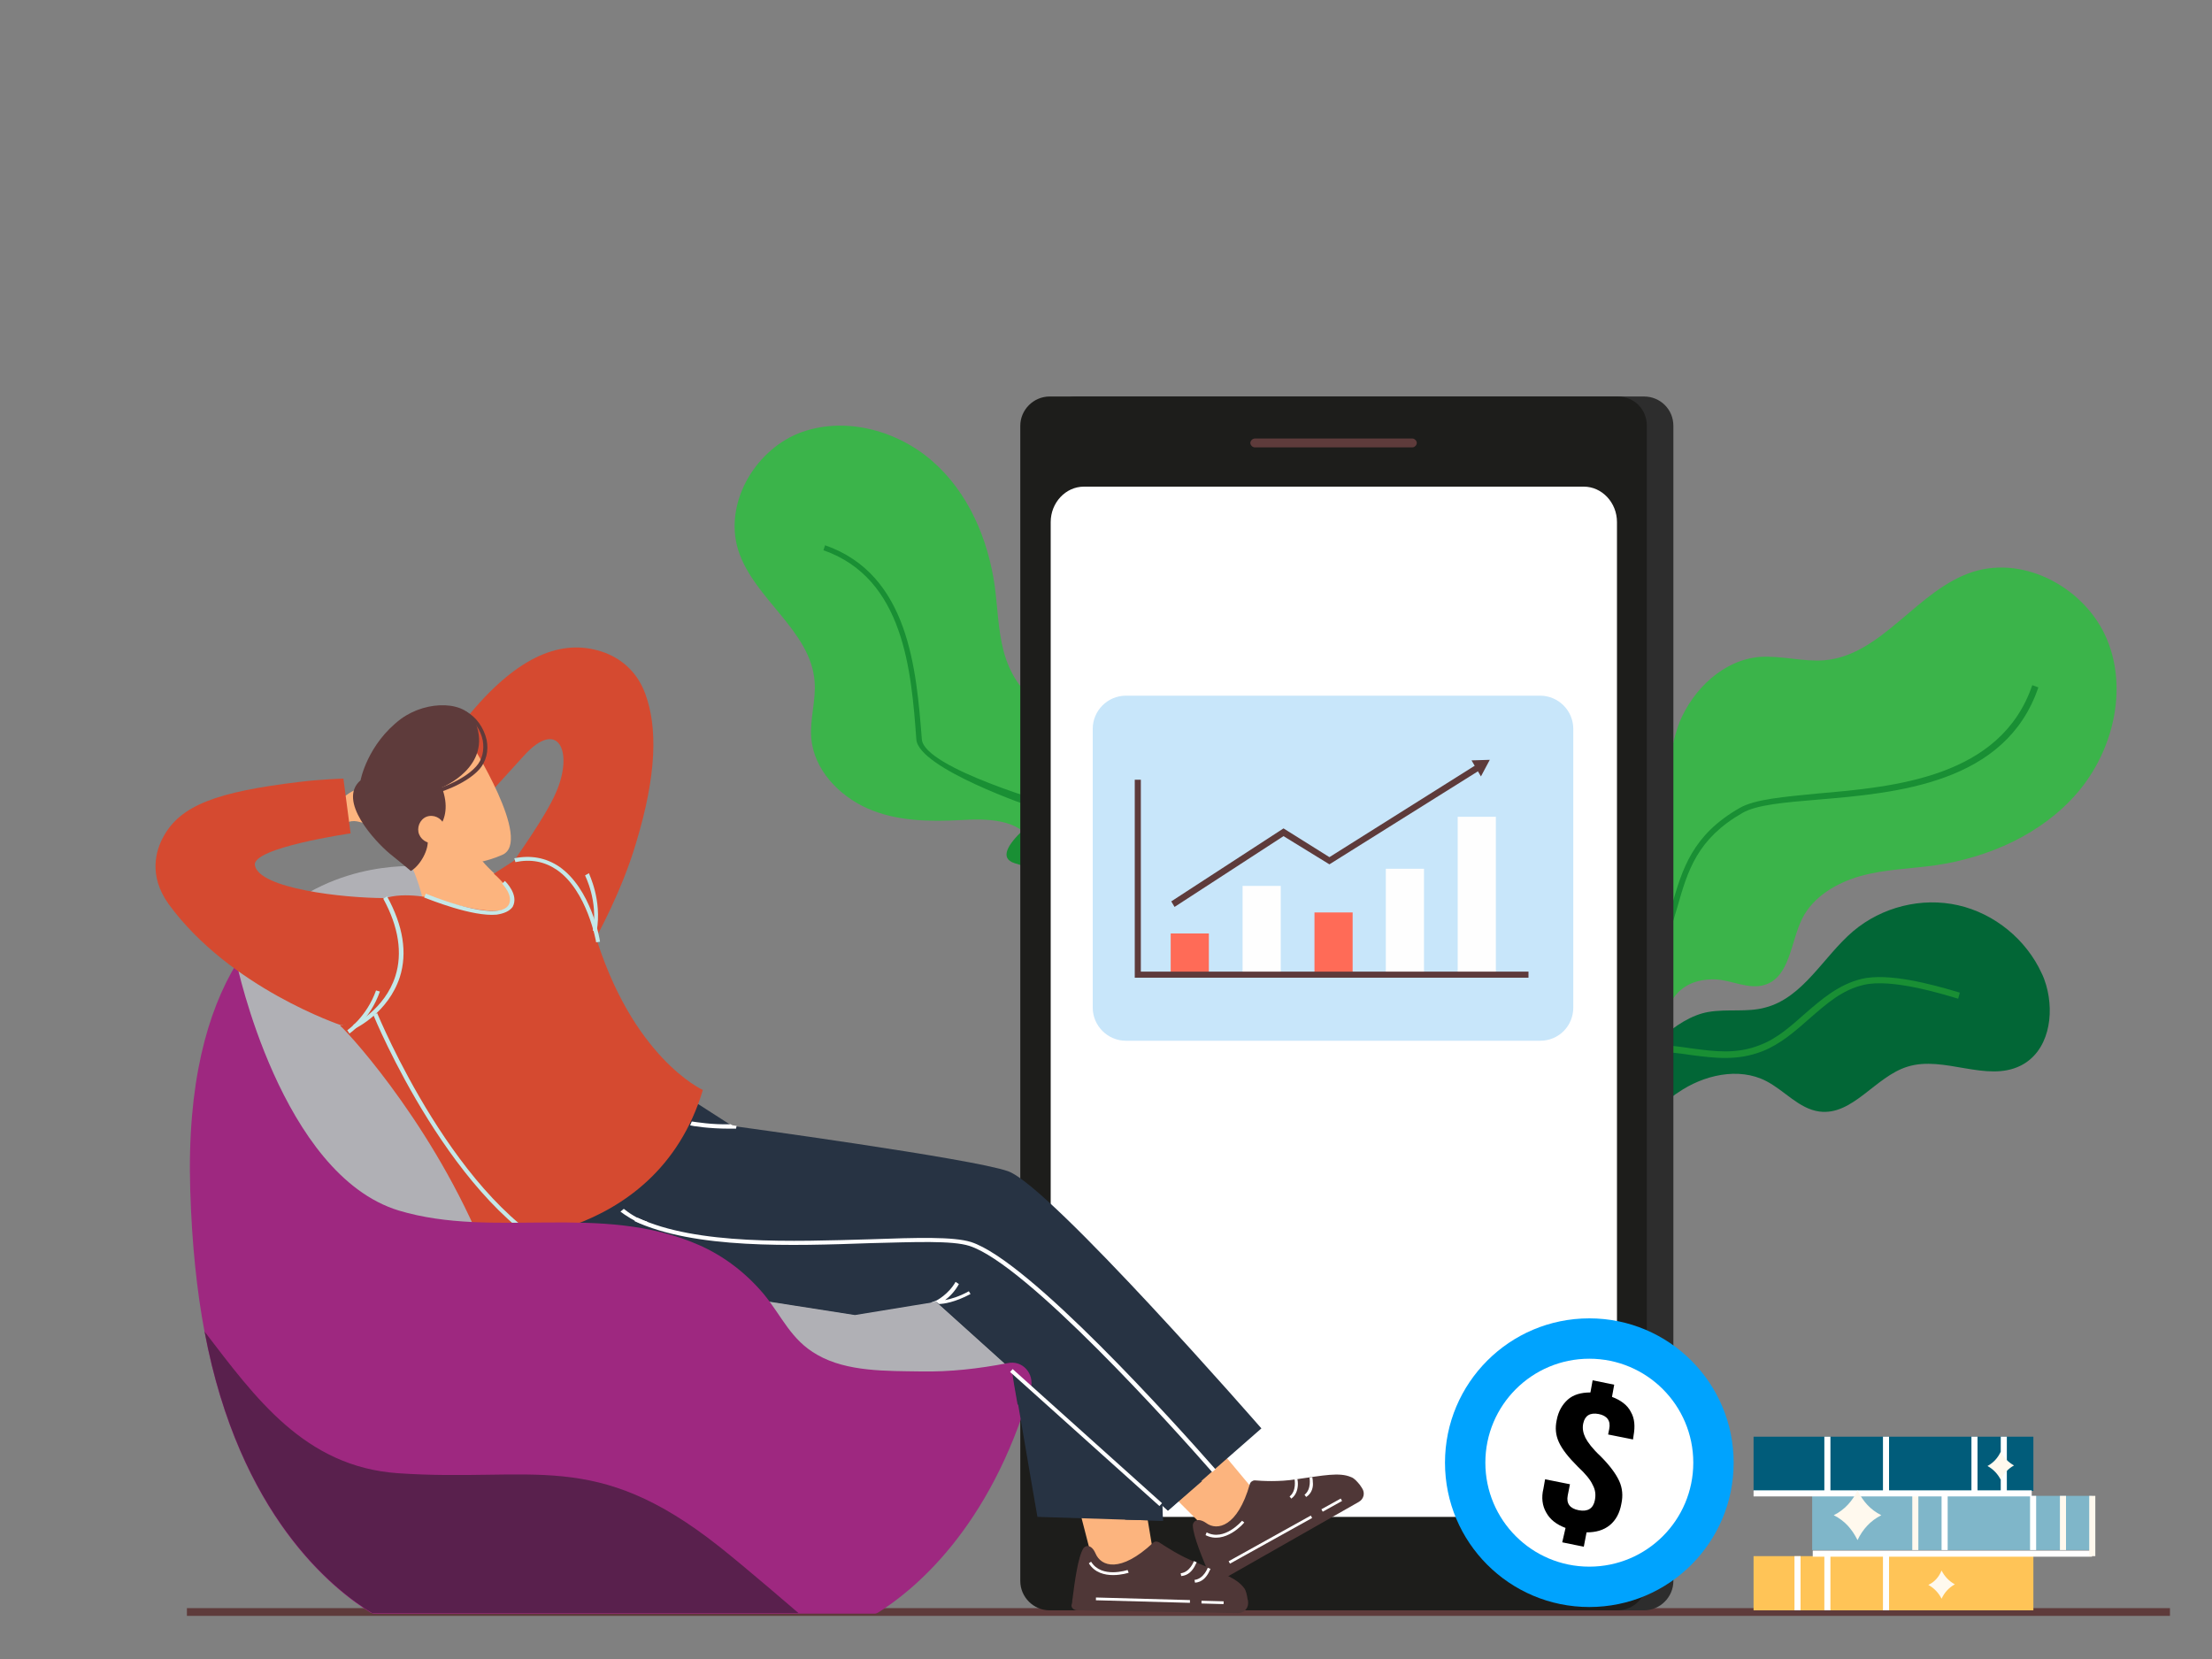 <?xml version="1.0" encoding="utf-8"?>
<!-- Generator: Adobe Illustrator 26.3.1, SVG Export Plug-In . SVG Version: 6.00 Build 0)  -->
<svg version="1.1" id="Layer_1" xmlns="http://www.w3.org/2000/svg" xmlns:xlink="http://www.w3.org/1999/xlink" x="0px" y="0px"
	 viewBox="0 0 400 300" style="enable-background:new 0 0 400 300;" xml:space="preserve">
<rect x="0" y="0" width="400" height="300" fill="#808080" stroke="none"/>
<style type="text/css">
	.st0{fill:#5E3B3B;}
	.st1{fill:#026636;}
	.st2{fill:#198F34;}
	.st3{fill:#3BB44A;}
	.st4{fill:#976063;}
	.st5{fill:#2D2D2D;}
	.st6{fill:#1D1D1B;}
	.st7{fill:#FFFFFF;}
	.st8{fill:#FCB47E;}
	.st9{fill:#4F3737;}
	.st10{fill:#B0B0B5;}
	.st11{fill:#00A3FE;}
	.st12{fill:#FFC457;}
	.st13{fill:#7FB6C9;}
	.st14{fill:#015C7A;}
	.st15{fill:#FFF9EE;}
	.st16{fill:#273343;}
	.st17{fill:#D54A30;}
	.st18{fill:#C4E8E8;}
	.st19{fill:#9E2880;}
	.st20{fill:#C8E6FA;}
	.st21{fill:#FF6B57;}
	.st22{fill:#FEFEFE;}
	.st23{fill:#59204D;}
</style>
<g>
	<g>
		<rect x="33.8" y="290.8" class="st0" width="358.6" height="1.4"/>
	</g>
</g>
<g>
	<g>
		<path class="st1" d="M294.1,196.4l7,3.2c0.3-0.3,0.6-0.6,0.9-0.9c0.4-0.4,0.9-0.8,1.4-1.1c4.6-3.2,11-4.7,16-2.1
			c3.3,1.7,5.9,5,9.6,5.5c6,0.8,10.1-6.3,15.9-8.1c6.6-2.1,14.3,2.9,20.5-0.2c5-2.5,6.2-9.1,4.6-14.6c-0.2-0.7-0.5-1.5-0.8-2.1
			c-2.8-6.1-8.5-10.8-15.1-12.3c-6.6-1.5-13.8,0.3-19,4.7c-5.4,4.6-9,12-15.9,13.8c-3.3,0.9-6.9,0.2-10.3,0.8c-2.9,0.5-6,2.4-8.8,5
			c-2.2,2.1-4.2,4.7-5.6,7.4C294.4,195.8,294.2,196.1,294.1,196.4z"/>
	</g>
</g>
<g>
	<g>
		<g>
			<g>
				<path class="st2" d="M280.5,199.5l-0.8-0.8c0.3-0.3,0.6-0.6,0.9-0.9c0.9-0.9,1.9-1.7,2.9-2.4c2.7-2,5.8-3.3,8.8-4.6
					c0.4-0.2,0.8-0.3,1.2-0.5c4.4-1.9,8.5-1.3,12.5-0.7c3.9,0.5,7.9,1.1,12.2-0.6c3.2-1.2,5.7-3.5,8.2-5.7c3-2.6,6.1-5.3,10.3-6.3
					c4.8-1.1,12.4,0.9,17.7,2.5l-0.3,1.1c-3-0.9-12.1-3.7-17.1-2.5c-3.9,0.9-6.7,3.4-9.8,6.1c-2.5,2.2-5.2,4.6-8.5,5.9
					c-4.6,1.8-8.8,1.2-12.8,0.7c-4-0.6-7.8-1.1-11.9,0.7c-0.4,0.2-0.8,0.3-1.2,0.5c-3.1,1.3-6,2.5-8.5,4.4c-1,0.7-1.9,1.5-2.8,2.4
					C281,199,280.8,199.2,280.5,199.5z"/>
			</g>
		</g>
	</g>
</g>
<g>
	<g>
		<path class="st3" d="M301.7,150c0.4,5.4,0.4,12.2-4.4,14.8c-2,1.1-4.4,1.1-6.4,2.1c-3.4,1.7-5,5.8-5,9.6
			c-0.1,4.7,0.4,10.2,0.9,15.4c0,0.4,0.1,0.9,0.1,1.3l12.1,5.5c0.1-0.4,0.1-0.8,0.2-1.2c0.1-1.1,0.2-2.3,0.3-3.6c0.2-2,0.3-4,0.6-6
			c0.9-5.9,2.9-10.9,10-10.8c3,0.1,6.1,1.9,9,1c4.6-1.4,4.7-7.8,6.8-12c2-4,6.3-6.5,10.6-7.7c4.3-1.2,8.9-1.3,13.3-1.9
			c9.8-1.4,19.5-5.7,25.9-13.2c6.4-7.5,9.1-18.6,5.3-27.7c-3.8-9.1-14.7-15.2-24.2-12.2c-10.1,3.2-16.4,15.1-26.9,16
			c-3.9,0.3-7.9-0.9-11.8-0.6c-6.5,0.6-11.9,5.8-14.4,11.8C301.4,136.8,301.3,143.5,301.7,150z"/>
	</g>
</g>
<g>
	<g>
		<g>
			<g>
				<path class="st2" d="M281.6,206.2l-1.1-0.3c0.4-1.5,0.7-3.2,1.1-4.9c1.2-5.8,2.5-12.4,6.9-15.7c9.7-7.5,11.8-14.6,13.8-21.5
					c1.9-6.6,3.7-12.8,12.3-17.7c2.8-1.6,8-2,14-2.6c14-1.2,33.2-2.9,38.9-19.6l1.1,0.4c-5.9,17.4-25.6,19.1-39.9,20.3
					c-5.9,0.5-11,0.9-13.6,2.4c-8.2,4.7-9.9,10.4-11.8,17.1c-2,6.8-4.2,14.4-14.2,22.1c-4,3.1-5.3,9.4-6.5,15.1
					C282.3,203,282,204.6,281.6,206.2z"/>
			</g>
		</g>
	</g>
</g>
<g>
	<g>
		<path class="st3" d="M173.7,148.3c4.8-0.3,10.7-0.2,12.9,4c0.9,1.7,0.9,3.8,1.8,5.6c1.4,3,5,4.4,8.4,4.5c4.1,0.1,9-0.3,13.5-0.7
			c0.4,0,0.8-0.1,1.1-0.1l4.9-10.6c-0.3-0.1-0.7-0.1-1-0.2c-1-0.1-2-0.2-3.1-0.3c-1.7-0.2-3.5-0.3-5.2-0.6c-5.1-0.8-9.5-2.6-9.3-8.8
			c0.1-2.7,1.7-5.3,0.9-7.9c-1.2-4-6.8-4.2-10.5-6.1c-3.5-1.8-5.6-5.6-6.6-9.3c-1-3.8-1.1-7.8-1.6-11.7c-1.2-8.6-4.8-17.1-11.4-22.8
			s-16.2-8.1-24.2-4.9c-8,3.3-13.4,12.8-10.8,21.1c2.8,8.8,13.1,14.5,13.8,23.7c0.3,3.4-0.9,6.9-0.6,10.3c0.5,5.7,5,10.4,10.2,12.7
			C162.1,148.5,168,148.6,173.7,148.3z"/>
	</g>
</g>
<g>
	<g>
		<g>
			<g>
				<path class="st2" d="M220.3,175.3l-0.3,1c-1.3-0.4-2.8-0.7-4.3-1c-5.1-1.1-10.8-2.3-13.7-6.1c-6.5-8.6-15.2-23.2-15.2-23.2
					s-20.7-7-21.1-12.3c-0.9-12.3-2.2-29.1-16.8-34.2l0.3-0.9c15.2,5.3,16.5,22.5,17.5,35.1c0.4,5.2,24,11.9,24,11.9
					s-13,8.7-7.2,10.5c5.9,1.8,12.6,3.8,19.3,12.6c2.7,3.6,8.2,4.7,13.1,5.8C217.5,174.7,218.9,175,220.3,175.3z"/>
			</g>
		</g>
	</g>
</g>
<g>
	<g>
		<g>
			<g>
				<path class="st4" d="M217,150.6l-5.3,11.4l-1.4,0.1c-4,0.4-9.2,0.8-13.6,0.7c-3.2-0.1-7.2-1.4-8.8-4.7c-0.4-0.9-0.7-1.9-0.9-2.8
					c-0.2-1-0.4-1.9-0.9-2.8l0.9-0.5c0.5,0.9,0.7,2,1,3c0.2,0.9,0.4,1.8,0.8,2.6c1.4,3,5,4.1,7.9,4.2c4.3,0.1,9.4-0.3,13.4-0.7
					l0.9-0.1l4.5-9.7c-0.1,0-0.2,0-0.4-0.1c-1.1-0.1-2.2-0.2-3.1-0.3l-0.4,0c-1.6-0.1-3.2-0.3-4.8-0.5c-4.6-0.7-9.9-2.4-9.8-9.2
					c0,0,0-0.1,0-0.1c0-1.1,0.3-2.2,0.6-3.3c0.4-1.6,0.8-3,0.4-4.4c-0.8-2.5-3.5-3.4-6.4-4.3c-1.3-0.4-2.7-0.9-3.9-1.5l0.5-0.9
					c1.1,0.6,2.4,1,3.7,1.4c3,0.9,6.1,1.9,7,5c0.5,1.7,0.1,3.3-0.4,4.9c-0.3,1-0.5,2.1-0.6,3.1c0,0,0,0.1,0,0.1
					c-0.1,6,4.4,7.5,8.9,8.2c1.6,0.2,3.2,0.4,4.8,0.5l0.4,0c0.9,0.1,2,0.2,3.1,0.3c0.4,0.1,0.7,0.1,1.1,0.2L217,150.6z"/>
			</g>
		</g>
	</g>
</g>
<g>
	<g>
		<g>
			<g>
				<g>
					<path class="st5" d="M302.6,77v208.9c0,2.9-2.4,5.3-5.3,5.3H194.6c-2.9,0-5.3-2.4-5.3-5.3V77c0-2.9,2.4-5.3,5.3-5.3h102.7
						C300.2,71.7,302.6,74,302.6,77z"/>
				</g>
			</g>
		</g>
	</g>
</g>
<g>
	<g>
		<path class="st6" d="M297.8,77v208.9c0,2.9-2.4,5.3-5.3,5.3H189.8c-2.9,0-5.3-2.4-5.3-5.3V77c0-2.9,2.4-5.3,5.3-5.3h102.7
			C295.5,71.7,297.8,74,297.8,77z"/>
	</g>
</g>
<g>
	<g>
		<g>
			<g>
				<g>
					<path class="st7" d="M292.4,94.4v173.5c0,3.5-2.7,6.4-6,6.4H196c-3.3,0-6-2.9-6-6.4V94.4c0-3.5,2.7-6.4,6-6.4h90.4
						C289.7,88,292.4,90.9,292.4,94.4z"/>
				</g>
			</g>
		</g>
	</g>
</g>
<g>
	<path class="st0" d="M255.4,79.3h-28.5c-0.4,0-0.8,0.4-0.8,0.8c0,0.4,0.4,0.8,0.8,0.8h28.5c0.4,0,0.8-0.4,0.8-0.8
		S255.8,79.3,255.4,79.3z"/>
</g>
<g>
	<g>
		<g>
			<g>
				<g>
					<g>
						<g>
							<path class="st8" d="M219.2,277.6l-11-11l9.6-7.8l9.1,10.9c0,0,0.6,1.5-1.3,5.2C223.6,278.5,219.2,277.6,219.2,277.6z"/>
						</g>
					</g>
				</g>
			</g>
		</g>
	</g>
	<g>
		<g>
			<g>
				<g>
					<g>
						<g>
							<g>
								<g>
									<path class="st9" d="M220.4,286l25.3-14.4c0.9-0.5,1.2-1.6,0.6-2.5c0,0,0,0,0,0c-0.1-0.2-0.3-0.4-0.4-0.6
										c-0.5-0.6-1-1.2-1.6-1.4c-2.1-0.9-4.9-0.3-9.9,0.4c-3.2,0.5-6.2,0.3-7.5,0.2c-0.4,0-0.8,0.3-0.9,0.7
										c-2.2,7.7-5.9,8.5-7.9,7c-1.6-1.1-2.4-0.2-2.4,0.4c0,1.9,1.9,6.3,2.8,8.5c0.1,0.2,0.2,0.5,0.3,0.6c0.2,0.4,0.3,0.6,0.3,0.6
										C219.2,286,219.9,286.3,220.4,286z"/>
								</g>
							</g>
						</g>
					</g>
				</g>
			</g>
		</g>
		<g>
			<g>
				<g>
					<g>
						<path class="st7" d="M234.7,268.3c0-0.5-0.1-0.8-0.1-0.9l-0.5,0.1c0,0,0.4,2.1-0.9,3.1l0.3,0.4
							C234.5,270.3,234.7,269.1,234.7,268.3z"/>
					</g>
				</g>
			</g>
			<g>
				<g>
					<g>
						<path class="st7" d="M237.4,268c0-0.5-0.1-0.8-0.1-0.9l-0.5,0.1c0,0,0.4,2.1-0.9,3.1l0.3,0.4C237.3,270,237.5,268.8,237.4,268
							z"/>
					</g>
				</g>
			</g>
			<g>
				<g>
					<g>
						<path class="st7" d="M225,275.3l-0.4-0.3c0,0-3.2,3.8-6.4,2.1l-0.2,0.5C221.5,279.4,225,275.4,225,275.3z"/>
					</g>
				</g>
			</g>
		</g>
		<g>
			<g>
				<g>
					<g>
						
							<rect x="221.2" y="278.2" transform="matrix(0.874 -0.486 0.486 0.874 -106.357 146.678)" class="st7" width="17" height="0.5"/>
					</g>
				</g>
			</g>
			<g>
				<g>
					<g>
						
							<rect x="238.8" y="272" transform="matrix(0.874 -0.486 0.486 0.874 -101.953 151.256)" class="st7" width="4" height="0.5"/>
					</g>
				</g>
			</g>
		</g>
	</g>
</g>
<g>
	<path class="st10" d="M189,243.1c4.7-28-39.3-27.4-42.7-29.1c-3.6-1.8-33.9-21.4-45.3-40.6c-4.9-8.3-15.4-14.2-25.9-16.8
		c-5.9-0.1-22.2,1.1-32.3,17.6v25.6l26.4,48.4l63.9,16.5l40.9-3.5l12.9-12L189,243.1z"/>
</g>
<g>
	<g>
		<ellipse class="st11" cx="287.4" cy="264.5" rx="26.1" ry="26.1"/>
	</g>
</g>
<g>
	<g>
		<g>
			<ellipse class="st7" cx="287.4" cy="264.5" rx="18.8" ry="18.8"/>
		</g>
	</g>
</g>
<g>
	<g>
		<g>
			<g>
				<g>
					<path d="M283.1,276.3c-1.6-0.6-2.8-1.5-3.5-2.8c-0.7-1.2-0.9-2.7-0.5-4.3l0.3-1.7l4.5,0.9l-0.4,2c-0.3,1.5,0.4,2.4,2,2.7
						s2.6-0.3,2.9-1.8c0.2-1,0.1-1.9-0.4-2.8c-0.4-0.9-1.3-2-2.7-3.3c-1.7-1.7-2.8-3.1-3.4-4.4s-0.7-2.6-0.4-4c0.3-1.6,1-2.8,2-3.7
						c1-0.9,2.4-1.3,4.1-1.3l0.4-2.2l3.9,0.8l-0.4,2.2c1.6,0.6,2.8,1.5,3.4,2.7c0.7,1.2,0.8,2.6,0.5,4.3l-0.1,0.7l-4.5-0.9l0.2-1
						c0.3-1.5-0.4-2.4-1.9-2.7c-1.6-0.3-2.5,0.3-2.8,1.7c-0.2,0.9,0,1.8,0.4,2.6s1.3,2,2.7,3.3c1.7,1.7,2.8,3.2,3.4,4.5
						c0.6,1.3,0.7,2.7,0.4,4.1c-0.3,1.7-1,3-2.1,3.9s-2.5,1.3-4.2,1.3l-0.5,2.6l-3.9-0.8L283.1,276.3z"/>
				</g>
			</g>
		</g>
	</g>
</g>
<g>
	<g>
		<rect x="317.1" y="281.4" class="st12" width="50.6" height="9.8"/>
	</g>
</g>
<g>
	<g>
		<rect x="327.7" y="270.5" class="st13" width="50.6" height="9.8"/>
	</g>
</g>
<g>
	<g>
		<rect x="317.1" y="259.8" class="st14" width="50.6" height="9.8"/>
	</g>
</g>
<g>
	<g>
		<g>
			<g>
				<g>
					<g>
						<rect x="361.8" y="259.8" class="st7" width="1.1" height="9.8"/>
					</g>
				</g>
			</g>
		</g>
	</g>
</g>
<g>
	<g>
		<g>
			<g>
				<g>
					<g>
						<rect x="356.5" y="259.8" class="st7" width="1.1" height="9.8"/>
					</g>
				</g>
			</g>
		</g>
	</g>
</g>
<g>
	<g>
		<g>
			<g>
				<g>
					<g>
						<rect x="340.5" y="259.8" class="st7" width="1.1" height="9.8"/>
					</g>
				</g>
			</g>
		</g>
	</g>
</g>
<g>
	<g>
		<g>
			<g>
				<g>
					<g>
						<rect x="329.9" y="259.8" class="st7" width="1.1" height="9.8"/>
					</g>
				</g>
			</g>
		</g>
	</g>
</g>
<g>
	<g>
		<g>
			<rect x="372.5" y="270.5" class="st15" width="1.1" height="9.8"/>
		</g>
	</g>
</g>
<g>
	<g>
		<g>
			<g>
				<g>
					<g>
						<rect x="367.1" y="270.5" class="st7" width="1.1" height="9.8"/>
					</g>
				</g>
			</g>
		</g>
	</g>
</g>
<g>
	<g>
		<g>
			<rect x="351.1" y="270.5" class="st7" width="1.1" height="9.8"/>
		</g>
	</g>
</g>
<g>
	<g>
		<g>
			<g>
				<g>
					<g>
						<rect x="345.8" y="270.5" class="st15" width="1.1" height="9.8"/>
					</g>
				</g>
			</g>
		</g>
	</g>
</g>
<g>
	<g>
		<g>
			<rect x="340.5" y="281.4" class="st7" width="1.1" height="9.8"/>
		</g>
	</g>
</g>
<g>
	<g>
		<g>
			<rect x="329.9" y="281.4" class="st7" width="1.1" height="9.8"/>
		</g>
	</g>
</g>
<g>
	<g>
		<g>
			<rect x="324.5" y="281.4" class="st7" width="1.1" height="9.8"/>
		</g>
	</g>
</g>
<g>
	<g>
		<g>
			<g>
				<g>
					<g>
						<rect x="317.1" y="269.5" class="st7" width="50.3" height="1.1"/>
					</g>
				</g>
			</g>
		</g>
	</g>
</g>
<g>
	<g>
		<g>
			<rect x="327.8" y="280.4" class="st7" width="50.5" height="1.1"/>
		</g>
	</g>
</g>
<g>
	<g>
		<g>
			<g>
				<g>
					<g>
						<g>
							<path class="st15" d="M331.6,274c2,1,3.3,2.5,4.3,4.5l0,0c0.9-1.9,2.3-3.5,4.3-4.5l0,0c-2-1-3.3-2.5-4.3-4.5l0,0
								C335,271.4,333.6,273,331.6,274z"/>
						</g>
					</g>
				</g>
			</g>
		</g>
	</g>
</g>
<g>
	<g>
		<g>
			<g>
				<g>
					<g>
						<g>
							<path class="st15" d="M348.7,286.6c1.1,0.6,1.9,1.5,2.4,2.5l0,0c0.5-1.1,1.3-2,2.4-2.6l0,0c-1.1-0.6-1.9-1.5-2.4-2.5l0,0
								C350.6,285.2,349.8,286.1,348.7,286.6z"/>
						</g>
					</g>
				</g>
			</g>
		</g>
	</g>
</g>
<g>
	<g>
		<g>
			<g>
				<g>
					<g>
						<g>
							<path class="st15" d="M359.4,265.1c1.1,0.6,1.9,1.5,2.4,2.5l0,0c0.5-1.1,1.3-2,2.4-2.6l0,0c-1.1-0.6-1.9-1.5-2.4-2.5l0,0
								C361.3,263.6,360.5,264.5,359.4,265.1z"/>
						</g>
					</g>
				</g>
			</g>
		</g>
	</g>
</g>
<g>
	<g>
		<g>
			<rect x="377.8" y="270.5" class="st15" width="1.1" height="10.9"/>
		</g>
	</g>
</g>
<g>
	<path class="st16" d="M132.4,203.6c0,0,43.5,5.9,49.9,8.2c7.6,2.7,45.8,46.5,45.8,46.5l-16.9,14.8l-42-37.8l-14.7,2.4l-19.2-3
		c0,0-10.3-3.6-13.3-3.8c-9.3-0.7-25.2,4.9-32.3-8.5l34.6-24L132.4,203.6z"/>
</g>
<g>
	<g>
		<g>
			<g>
				<g>
					<path class="st8" d="M57.4,144.3c2.5-0.2,4-0.2,4.5-0.2c0.5,0,1-0.6,1.8-1c1.9-0.9,5.5-2.3,8-1.8c0.3,0.1,0.4,0.5-0.1,0.6
						c-0.8,0.2-2.3,0.5-2.2,0.7c0.2,0.5,4.1-0.9,4.3,0.1c0.2,0.8-4.6,1.2-4.5,1.4c0.1,0.5,4.2-0.8,4.4,0.2c0.2,0.9-3.7,0.7-3.7,1
						c0,0.4,3.1-0.1,3.2,0.5c0.3,1-4.8,1-4.9,1.4c-0.2,0.6,2.4,0.6,2.3,1.5c-0.1,0.8-3.5,0.3-4.1,0.2c-1.5-0.1-2.2-0.9-4,0
						c-1,0.5-2,1-3,1.5L57.4,144.3z"/>
				</g>
			</g>
		</g>
	</g>
</g>
<g>
	<g>
		<g>
			<g>
				<g>
					<path class="st8" d="M94.8,161.9c-6.7-3.9-9.2-8.4-9.2-8.4l-11.7,2c0,0,3.7,7,3.1,13.7c-0.4,4.6,6.4,8.2,16.9,7.9
						S97.8,163.7,94.8,161.9z"/>
				</g>
			</g>
		</g>
	</g>
</g>
<g>
	<g>
		<path class="st7" d="M219.8,265.7l-0.6,0.5c-7.1-8.1-33.6-37.6-43.9-40.9c-3.1-1-9.9-0.7-17.9-0.5c-14.2,0.5-31.8,1.1-42.7-4
			c0,0,0.4-0.4,0.6-0.6c10.7,5,28.1,4.3,42.1,3.9c8.4-0.3,15-0.5,18.2,0.5C186.1,228,212.6,257.5,219.8,265.7z"/>
	</g>
</g>
<g>
	<g>
		<path class="st7" d="M133.1,204.1c-0.4,0-0.8,0-1.2,0c-3.8,0-6.8-0.5-7.1-0.6c0.1-0.2,0.2-0.5,0.3-0.7c0.8,0.1,3.6,0.6,7,0.5
			l0.4,0.2c0,0,0.2,0,0.7,0.1L133.1,204.1z"/>
	</g>
</g>
<g>
	<path class="st17" d="M86.9,224.5c0,0,31.6,1.2,40.2-27.4c0,0-12.9-5.8-19.7-28.8c0,0-4.2-14.4-13.3-13.4l-4.8,3.1
		c0,0,4.4,3.6,2.9,5.8c-1.8,2.6-13.2-1.2-13.2-1.2s-5.8-1.5-9.6-0.1c0,0,7.1,17.8-7.9,23C61.7,185.4,77.1,201.5,86.9,224.5z"/>
</g>
<g>
	<g>
		<path class="st18" d="M102.8,227.8c-20.7-8.8-35.2-44-35.3-44.3l0.7-0.3c0.2,0.4,14.5,35.3,34.9,43.9L102.8,227.8z"/>
	</g>
</g>
<g>
	<g>
		<path class="st17" d="M107.8,169.5L93,155.6c0-0.1,5.6-7.8,7.5-12.2c3.3-7.4,0.5-13.7-5.8-6.7c-2,2.2-6,6.6-6,6.6l-9.4-6.6
			c0,0,4.2-6,6.6-8.7c8.8-10.1,16.5-12.5,23.4-10c3.5,1.3,6.1,3.9,7.4,7.5c2.2,6,2.1,14.5-1.7,27
			C112.4,161.3,107.8,169.5,107.8,169.5z"/>
	</g>
</g>
<g>
	<g>
		<path class="st7" d="M117,220.9l-0.2,0.7c-2.1-0.7-3.8-1.9-4.6-2.5c0,0,0,0,0,0l0.6-0.5c0,0,0,0,0,0
			C113.7,219.3,115.2,220.4,117,220.9z"/>
	</g>
</g>
<g>
	<g>
		<g>
			<g>
				<g>
					<path class="st8" d="M85,134.1c0,0,11.5,18.1,5.8,20.5c-5.7,2.5-12.2,2-13.9,1.1c-1.7-0.8-4.3-6.7-4.3-6.7s-4.1-8.1-1.3-11.1
						C74.2,134.9,80.7,129,85,134.1z"/>
				</g>
			</g>
		</g>
	</g>
</g>
<g>
	<g>
		<path class="st0" d="M70.4,154.3c2,1.6,3.9,3.2,3.9,3.2c1.6-0.9,3.4-3.9,3-5.9c0,0,5.1-2.6,2.6-9.2c0,0,9.2-3.7,6.1-11.7
			c-1.5-4-8.7-4.2-13.5-0.7c-6.1,4.6-7.3,11.1-7.3,11.1C60.9,144.8,67.9,152.2,70.4,154.3z"/>
	</g>
</g>
<g>
	<g>
		<g>
			<g>
				<path class="st8" d="M75.8,150.9c0.5,1.2,1.9,1.9,3.2,1.4c1.2-0.5,1.9-1.9,1.3-3.2c-0.5-1.2-1.9-1.9-3.2-1.4
					C75.9,148.2,75.3,149.7,75.8,150.9z"/>
			</g>
		</g>
	</g>
</g>
<g>
	<g>
		<path class="st18" d="M107.8,170.4c0-0.1-1.6-9.3-7.1-13.1c-2.2-1.5-4.7-2-7.5-1.4l-0.2-0.7c3-0.6,5.7-0.1,8.1,1.5
			c5.8,4,7.4,13.2,7.4,13.6L107.8,170.4z"/>
	</g>
</g>
<g>
	<path class="st0" d="M78.5,143.6l-0.2-0.7c0.1,0,5.3-1.5,7.8-4.3c1.1-1.2,1.5-2.9,1.2-4.7c-0.4-2-1.7-3.8-3.3-4.6l0.3-0.6
		c1.8,0.9,3.2,2.9,3.7,5.1c0.4,2-0.1,3.9-1.3,5.3C84,142.1,78.7,143.5,78.5,143.6z"/>
</g>
<g>
	<g>
		<path class="st18" d="M89.8,165.4c-4.4,0.4-12-2.7-13.1-3.1l0.3-0.7c3.6,1.5,13.4,4.9,15,2c0.9-1.7-1.2-3.8-1.2-3.8l0.5-0.5
			c0.1,0.1,2.6,2.5,1.4,4.7C92.1,164.8,91.1,165.2,89.8,165.4z"/>
	</g>
</g>
<g>
	<path class="st16" d="M217.4,267.8l-6.2,5.4l-20.6-18.6l-21.3-19.2l-14.7,2.4l-19.2-3c0,0-10.3-3.6-13.3-3.8
		c-1.1-0.1-2.4-0.1-3.7,0l-5-8c0,0,12.8-0.3,27.7,5.6c3.6,1.4,9.5,3.6,15.2,3.5c6.5-0.1,13.8-3.5,17.2-2.5c4.5,1.4,8.7,6.6,14,13.4
		c5.4,6.8,11.9,14.9,18.5,21.1C210.8,268.5,217.4,267.8,217.4,267.8z"/>
</g>
<g>
	<path class="st19" d="M186.4,251.1c-7.4,25.5-21.4,36.6-27.6,40.5c-0.2,0.1-0.4,0.2-0.6,0.2H67.6c-0.2,0-0.4-0.1-0.6-0.2
		c-7-4.3-23.8-17.8-30-50.7c-1.4-7.4-2.3-15.9-2.6-25.7c-0.6-19.3,3.1-32.3,8.4-41c0,0,8,38.2,29.3,44.7c17.3,5.2,36.5-1.5,54.2,6.2
		c4.6,2,8.6,5.1,11.8,8.9c3.3,4,4.9,8.3,9.7,11c5.4,3.1,12.6,2.9,18.7,3c5.3,0.1,10.5-0.5,15.7-1.5
		C184.9,245.9,187.1,248.4,186.4,251.1z"/>
</g>
<g>
	<g>
		<g>
			<g>
				<g>
					<g>
						<g>
							<path class="st8" d="M197.9,283.5l-3.9-15.1l13.5,6.2l1,6c0,0-0.2,1.6-3.8,3.8C201.3,286.4,197.9,283.5,197.9,283.5z"/>
						</g>
					</g>
				</g>
			</g>
		</g>
	</g>
	<g>
		<g>
			<g>
				<g>
					<g>
						<g>
							<g>
								<g>
									<path class="st9" d="M194.8,291.2l29.1,0.5c1,0,1.8-0.8,1.8-1.8c0,0,0,0,0,0c0-0.2,0-0.5-0.1-0.7c-0.1-0.8-0.3-1.6-0.6-2
										c-1.4-1.9-4-2.7-8.8-4.7c-3-1.2-5.5-2.9-6.6-3.6c-0.4-0.2-0.8-0.2-1.1,0.1c-5.9,5.5-9.4,4.3-10.4,1.9
										c-0.8-1.8-1.9-1.4-2.2-0.9c-1,1.6-1.6,6.4-1.9,8.7c0,0.3-0.1,0.5-0.1,0.7c0,0.5-0.1,0.7-0.1,0.7
										C193.6,290.6,194.1,291.2,194.8,291.2z"/>
								</g>
							</g>
						</g>
					</g>
				</g>
			</g>
		</g>
		<g>
			<g>
				<g>
					<g>
						<path class="st7" d="M216,283.3c0.2-0.4,0.4-0.8,0.4-0.8l-0.5-0.2c0,0-0.7,2-2.4,2.2l0.1,0.5C214.9,284.9,215.6,284,216,283.3
							z"/>
					</g>
				</g>
			</g>
			<g>
				<g>
					<g>
						<path class="st7" d="M218.5,284.5c0.2-0.4,0.4-0.8,0.4-0.8l-0.5-0.2c0,0-0.7,2-2.4,2.2l0.1,0.5
							C217.4,286.1,218.1,285.2,218.5,284.5z"/>
					</g>
				</g>
			</g>
			<g>
				<g>
					<g>
						<path class="st7" d="M204.1,284.4l-0.2-0.5c0,0-4.7,1.6-6.6-1.5l-0.4,0.3C199,286.1,204.1,284.4,204.1,284.4z"/>
					</g>
				</g>
			</g>
		</g>
		<g>
			<g>
				<g>
					<g>
						
							<rect x="206.3" y="281" transform="matrix(2.750060e-02 -1 1 2.750060e-02 -88.501 487.949)" class="st7" width="0.5" height="17"/>
					</g>
				</g>
			</g>
			<g>
				<g>
					<g>
						
							<rect x="218.9" y="287.8" transform="matrix(2.750060e-02 -1 1 2.750060e-02 -76.559 500.947)" class="st7" width="0.5" height="4"/>
					</g>
				</g>
			</g>
		</g>
	</g>
</g>
<path class="st20" d="M278.5,188.2h-74.9c-3.3,0-6-2.7-6-6v-50.4c0-3.3,2.7-6,6-6h74.9c3.3,0,6,2.7,6,6v50.4
	C284.5,185.5,281.9,188.2,278.5,188.2z"/>
<g>
	<g>
		<g>
			<polygon class="st0" points="212.4,164 211.8,163 232.1,149.8 240.4,155 267.1,138.2 267.7,139.2 240.4,156.3 232.1,151.2 			"/>
		</g>
		<g>
			<g>
				<polygon class="st0" points="266.1,137.5 269.4,137.4 267.8,140.4 				"/>
			</g>
		</g>
	</g>
	<g>
		<g>
			<rect x="211.7" y="168.8" class="st21" width="6.9" height="7.9"/>
		</g>
		<g>
			<rect x="224.7" y="160.2" class="st22" width="6.9" height="16.4"/>
		</g>
		<g>
			<rect x="237.7" y="165" class="st21" width="6.9" height="11.6"/>
		</g>
		<g>
			<rect x="250.6" y="157.1" class="st22" width="6.9" height="19.5"/>
		</g>
		<g>
			<rect x="263.6" y="147.7" class="st22" width="6.9" height="28.9"/>
		</g>
	</g>
	<g>
		<polygon class="st0" points="276.4,176.8 205.2,176.8 205.2,141 206.3,141 206.3,175.7 276.4,175.7 		"/>
	</g>
</g>
<g>
	<g>
		<path class="st23" d="M144.4,291.7H67.3c-6.8-4.1-24-17.5-30.3-50.9c9.2,12,18.1,24.4,34.9,25.6c24.6,1.7,35.6-4.6,58.2,13.3
			C134.9,283.5,144.4,291.7,144.4,291.7z"/>
	</g>
</g>
<g>
	<g>
		<path class="st16" d="M210.3,275l-6.8-0.2l-15.9-0.5c0,0-2-11.5-3.5-20.4c-0.4-2.3-0.8-4.4-1-6.1l27.1,24.3L210.3,275z"/>
	</g>
	<g>
		<path class="st16" d="M210.3,275l-6.8-0.2L184,253.9c-0.4-2.3-0.8-4.4-1-6.1l27.1,24.3L210.3,275z"/>
	</g>
</g>
<g>
	<path class="st17" d="M61.7,185.4c0,0-20.1-6.7-31.2-21.9c-3.8-5.3-2.2-9.9-1-12.1c3.1-5.8,9.7-8.2,24.6-10c4-0.5,8-0.6,8-0.6
		l1.3,9.9c0,0-18,2.6-17.3,5.8c0.8,4.2,16,5.9,23.5,5.9C75.6,170.6,73.9,183,61.7,185.4z"/>
</g>
<g>
	<g>
		<path class="st18" d="M64.2,186l-0.3-0.7c0.1,0,5.7-2.8,7.6-8.8c1.3-4.1,0.6-8.9-2.2-14l0.7-0.4c2.9,5.3,3.7,10.2,2.3,14.6
			C70.2,183.1,64.4,185.9,64.2,186z"/>
	</g>
</g>
<g>
	
		<rect x="196.1" y="241.7" transform="matrix(0.668 -0.744 0.744 0.668 -128.165 232.538)" class="st7" width="0.7" height="36.3"/>
</g>
<g>
	<g>
		<path class="st18" d="M63.2,186.9l-0.4-0.6c0,0,3.5-2.4,5.2-7.2l0.7,0.2C66.9,184.4,63.3,186.8,63.2,186.9z"/>
	</g>
</g>
<g>
	<g>
		<path class="st18" d="M107.9,168.4l-0.7-0.1c1-5.4-1.4-9.9-1.4-10l0.7-0.4C106.5,158.1,108.9,162.7,107.9,168.4z"/>
	</g>
</g>
<g>
	<g>
		<path class="st7" d="M175.5,234c-2.8,1.5-4.9,1.8-5.7,1.8l-0.5-0.4l-1.1,0.2l1.1-0.4c0,0,2.2-1.1,3.5-3.4l0.6,0.4
			c-0.7,1.3-1.7,2.3-2.5,2.9c1-0.2,2.5-0.6,4.3-1.6L175.5,234z"/>
	</g>
</g>
<path class="st7" d="M183.5,156"/>
</svg>
